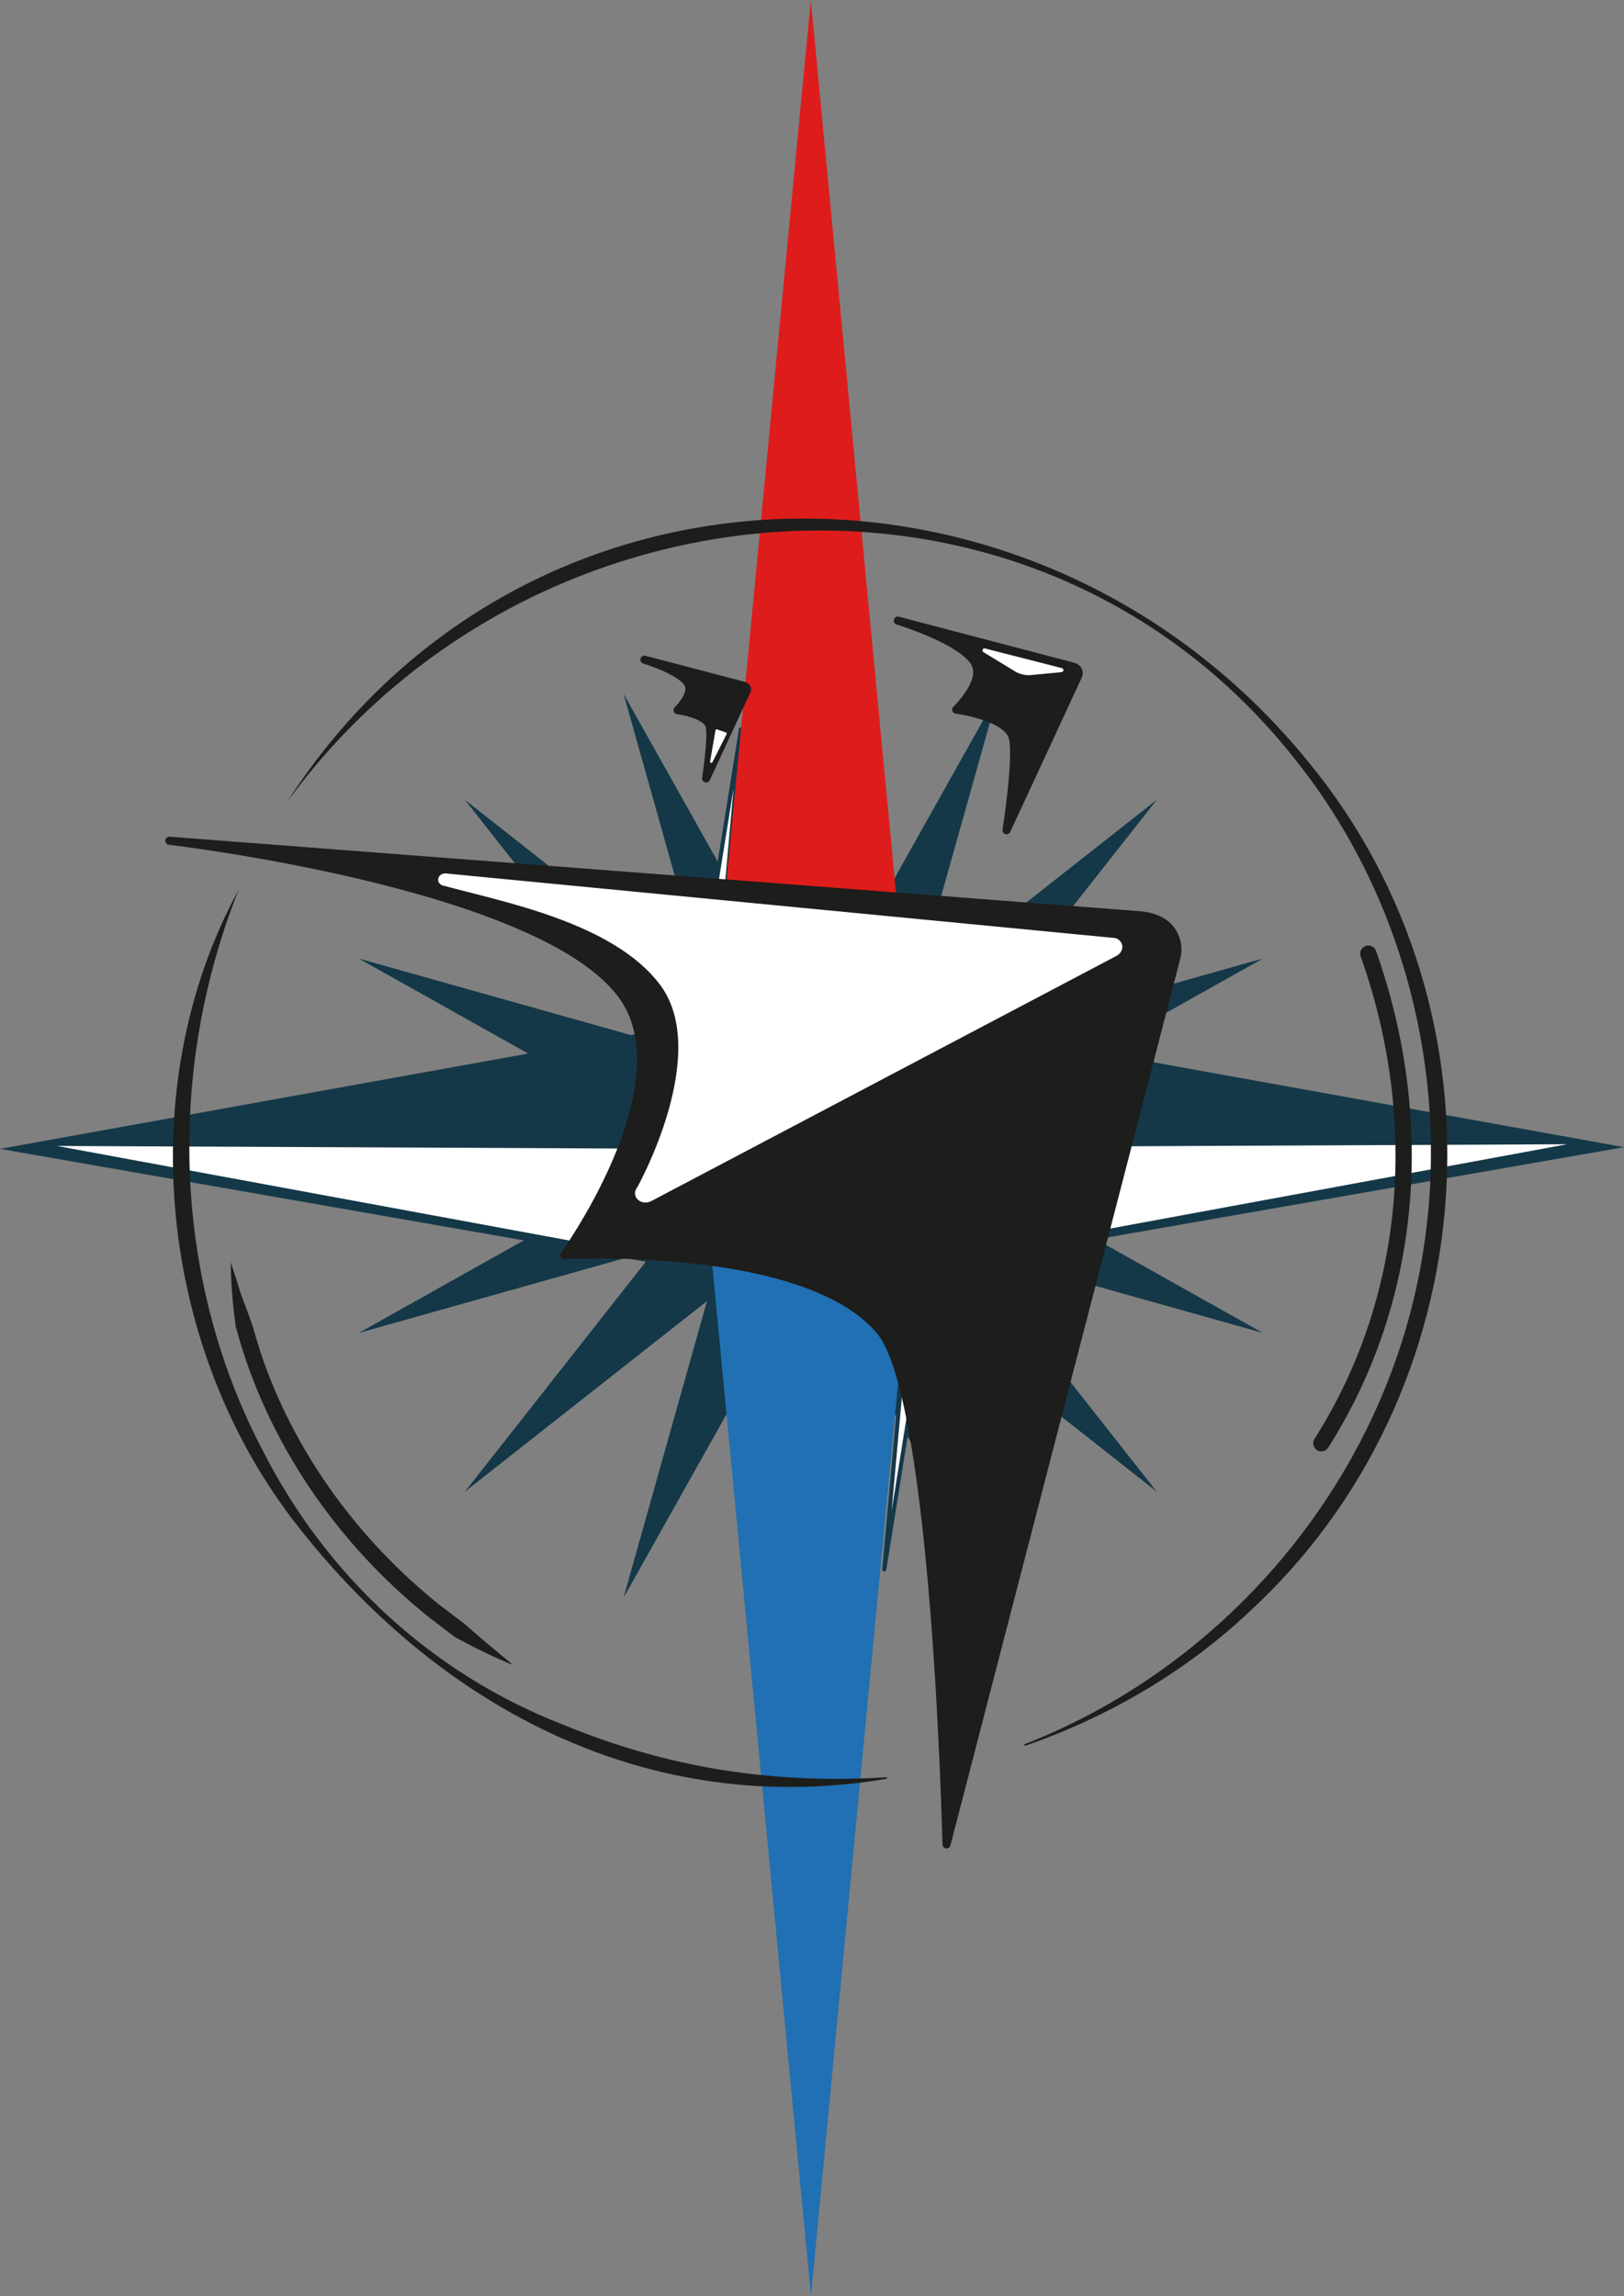 <?xml version="1.0" encoding="UTF-8"?>
<svg id="Calque_2" data-name="Calque 2" xmlns="http://www.w3.org/2000/svg" viewBox="0 0 199.89 282.67">
  <rect x="0" y="0" width="199.89" height="282.67" fill="#808080" stroke="none"/>
  <defs>
    <style>
      .cls-1, .cls-2 {
        fill: #1d1d1b;
      }

      .cls-3 {
        fill: none;
        stroke-width: 2px;
      }

      .cls-3, .cls-4 {
        stroke-miterlimit: 10;
      }

      .cls-3, .cls-5, .cls-6, .cls-7, .cls-2 {
        stroke-linecap: round;
      }

      .cls-3, .cls-2 {
        stroke: #1d1d1b;
      }

      .cls-4, .cls-8, .cls-5, .cls-6, .cls-7 {
        fill: #fff;
      }

      .cls-4, .cls-5, .cls-6 {
        stroke: #fff;
      }

      .cls-9 {
        fill: #de1c1c;
      }

      .cls-5, .cls-6, .cls-7, .cls-2 {
        stroke-linejoin: round;
      }

      .cls-5, .cls-7 {
        stroke-width: .5px;
      }

      .cls-6 {
        stroke-width: .3px;
      }

      .cls-7 {
        stroke: #143848;
      }

      .cls-10 {
        fill: #143848;
      }

      .cls-11 {
        fill: #2070b3;
      }
    </style>
  </defs>
  <g id="Logo_avec_boussole" data-name="Logo avec boussole">
    <g id="Boussole">
      <polygon class="cls-10" points="99.8 80.82 104.29 118.48 122.84 85.41 112.58 121.92 142.38 98.46 118.92 128.27 155.44 118 122.36 136.56 160.02 141.04 122.36 145.53 155.44 164.09 118.92 153.82 142.38 183.63 112.58 160.17 122.84 196.68 104.29 163.61 99.8 201.27 95.31 163.61 76.75 196.68 87.02 160.17 57.22 183.63 80.67 153.82 44.16 164.09 77.24 145.53 39.58 141.04 77.24 136.56 44.16 118 80.67 128.27 57.22 98.46 87.02 121.92 76.75 85.41 95.31 118.48 99.8 80.82"/>
      <polygon class="cls-7" points="87.66 128.96 85.25 126.93 91.2 89.78 87.66 128.96"/>
      <polygon class="cls-7" points="112.38 154.03 114.79 156.05 108.84 193.21 112.38 154.03"/>
      <polygon class="cls-9" points="113.28 141.34 99.8 0 86.27 141.34 113.28 141.34"/>
      <polygon class="cls-11" points="113.3 141.34 99.82 282.67 86.29 141.34 113.3 141.34"/>
      <circle class="cls-8" cx="99.96" cy="141.49" r="9.45"/>
      <g>
        <polygon class="cls-10" points="0 141.43 84.38 126.2 87.66 128.96 86.5 141.28 87.66 153.97 85.5 156.37 0 141.43"/>
        <polygon class="cls-8" points="7 141.07 85.73 141.43 86.83 153.75 85.19 155.5 7 141.07"/>
      </g>
      <g>
        <polygon class="cls-10" points="199.89 141.22 115.5 125.99 112.23 128.75 113.38 141.07 112.23 153.76 114.39 156.16 199.89 141.22"/>
        <polygon class="cls-8" points="192.89 140.86 114.16 141.22 113.06 153.54 114.69 155.29 192.89 140.86"/>
      </g>
    </g>
    <path class="cls-1" d="M109.09,218.98c-28.99,4.88-54.64-8.43-72.36-31.01-17.17-21.72-20.61-54.13-7.36-78.42-8.84,22.15-8.17,47.85,2.99,69.05,7.76,15.32,20.83,27.45,36.85,33.67,6.26,2.59,12.79,4.51,19.49,5.59,6.7,1.07,13.53,1.38,20.37.92.12-.02.15.18.02.2h0Z"/>
    <path class="cls-1" d="M35.22,98.9c29.12-45.5,92.46-46.22,125.86-5.06,25.39,30.89,22.06,77.72-7.45,104.7-7.78,7.33-17.35,12.87-27.42,16.36-.12.05-.19-.15-.07-.19,25.56-10,44.72-33.39,49.01-60.52,3.35-20.86-1.99-42.91-14.94-59.68-32.2-42.17-95.16-36.89-125,4.39h0Z"/>
    <g>
      <path class="cls-2" d="M143.98,114.3c-.82-.99-2.22-1.51-3.7-1.63l-119.43-9.17s49.52,5.76,56.76,20.73c5.49,11.37-8.14,30.27-8.14,30.27,0,0,29.91-1.63,38.93,9.41,6.88,8.43,8.1,63.14,8.1,63.14l14.95-57.69,13.3-51.31c.39-1.38.08-2.73-.77-3.75Z"/>
      <path class="cls-4" d="M54.61,108.51c-.34-.09-.18-.52.19-.49l82.36,7.95c.63.19.65.93.03,1.26l-57.23,30.17c-.85.45-1.7-.31-1.1-.97,0,0,9.41-16.77,2.74-25.56-5.91-7.79-19.59-10.33-26.98-12.35Z"/>
    </g>
    <g>
      <path class="cls-2" d="M132.67,82.48c-.12-.21-.36-.35-.62-.42l-21.54-5.66s8.87,2.71,9.69,5.69c.63,2.26-2.5,5.27-2.5,5.27,0,0,5.53.7,6.81,3.02.98,1.77-.62,11.82-.62,11.82l4.66-10.05,4.14-8.94c.12-.24.11-.5-.02-.71Z"/>
      <path class="cls-5" d="M125.01,82.41c.58.35,1.25.51,1.93.44l3.7-.36-9.46-2.42,3.84,2.34Z"/>
    </g>
    <path class="cls-2" d="M91.89,84.66c-.07-.12-.2-.2-.35-.24l-12.21-3.21s5.03,1.53,5.49,3.22c.35,1.28-1.42,2.99-1.42,2.99,0,0,3.13.4,3.86,1.71.55,1-.35,6.7-.35,6.7l2.64-5.7,2.35-5.07c.07-.14.06-.28,0-.4Z"/>
    <polygon class="cls-6" points="89.3 90.31 87.55 93.77 88.21 89.93 89.3 90.31"/>
    <path class="cls-1" d="M63.18,204.97c-2.11-.79-5.15-2.33-7.17-3.43,0,0-3.16-2.41-3.16-2.41-11.38-9.1-20.05-21.68-23.83-35.81-.37-2.64-.59-5.28-.62-7.93.42,1.26.82,2.51,1.2,3.75l1.35,3.66,1.12,3.69c4.09,12.23,11.99,23.03,22.03,31.08,0,0,3.08,2.34,3.08,2.34,1.7,1.52,4.24,3.62,5.99,5.07h0Z"/>
    <path class="cls-3" d="M168.42,117.39c7.02,19.78,5.85,41.95-5.78,60.28"/>
  </g>
</svg>